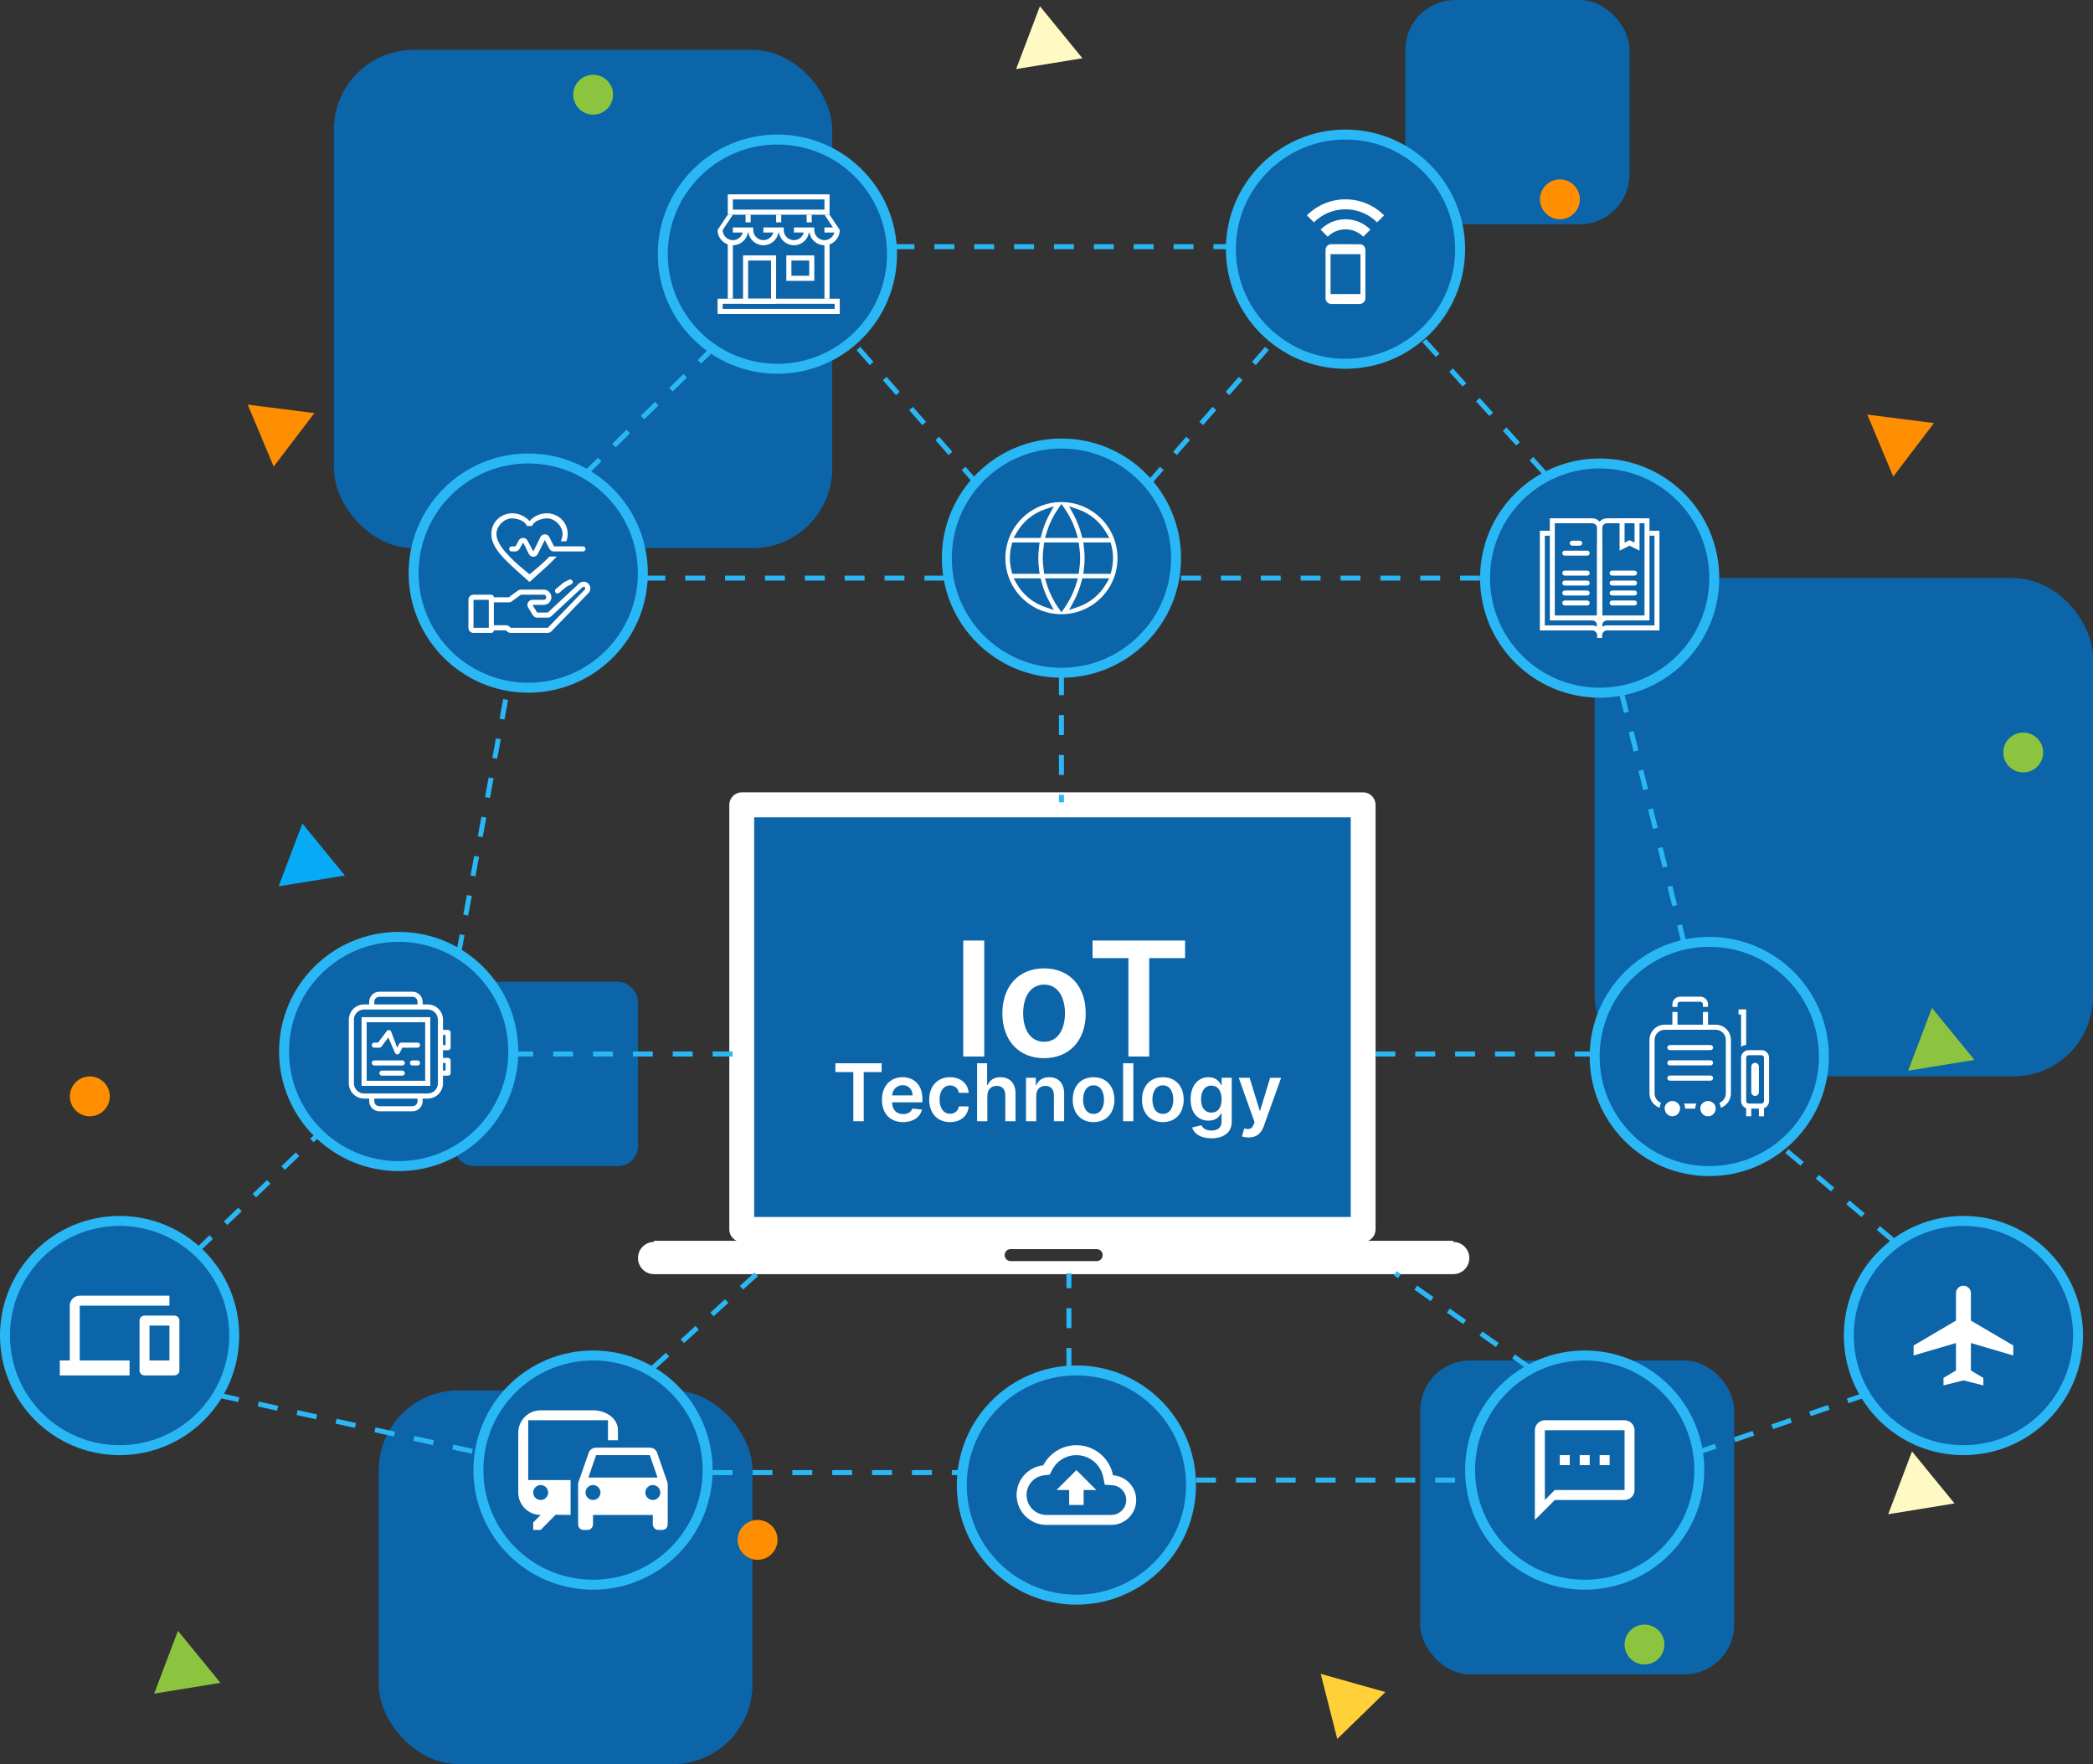 <svg xmlns="http://www.w3.org/2000/svg" width="420" height="354" fill="none" viewBox="0 0 420 354">
    <rect x="0" y="0" width="420" height="354" fill="#333333" stroke="none"/>
    <rect width="75" height="75" x="76" y="279" fill="#0C64A9" rx="16"/>
    <rect width="100" height="100" x="320" y="116" fill="#0C64A9" rx="16"/>
    <rect width="100" height="100" x="67" y="10" fill="#0C64A9" rx="16"/>
    <rect width="45" height="45" x="282" fill="#0C64A9" rx="10"/>
    <rect width="63" height="63" x="285" y="273" fill="#0C64A9" rx="10"/>
    <rect width="37" height="37" x="91.027" y="197" fill="#0C64A9" rx="4"/>
    <path fill="#FF8F00" d="M374.711 83.194l13.372 1.703-8.16 10.729-5.212-12.432zM49.711 81.194l13.372 1.703-8.16 10.729-5.212-12.432z"/>
    <path fill="#FFF9C4" d="M208.681 1.25l8.528 10.44-13.304 2.166 4.776-12.605zM383.681 291.251l8.528 10.439-13.304 2.166 4.776-12.605z"/>
    <path fill="#FFD037" d="M278.003 339.543l-9.655 9.407-3.319-13.064 12.974 3.657z"/>
    <path fill="#8CC440" d="M35.709 327.251l8.528 10.439-13.305 2.166 4.777-12.605zM387.681 202.251l8.528 10.439-13.304 2.166 4.776-12.605z"/>
    <circle cx="119.027" cy="19" r="4" fill="#8CC440"/>
    <circle cx="330" cy="330" r="4" fill="#8CC440"/>
    <circle cx="406" cy="151" r="4" fill="#8CC440"/>
    <circle cx="18.027" cy="220" r="4" fill="#FF8F00"/>
    <circle cx="313.027" cy="40" r="4" fill="#FF8F00"/>
    <circle cx="152.027" cy="309" r="4" fill="#FF8F00"/>
    <path fill="#0C64A9" d="M150.961 162.264H271.038V244.297H150.961z"/>
    <circle cx="106" cy="115" r="23" fill="#0C64A9" stroke="#2AB7F6" stroke-width="2"/>
    <path fill="#fff" d="M114.654 117.244c.252-.126.354-.433.228-.685-.126-.252-.433-.355-.685-.229l-.915.458c-.106.053-.205.118-.296.193l-1.441 1.201c-.216.181-.245.503-.065.719.181.217.503.246.719.066l1.441-1.201c.03-.025.063-.047.099-.065l.915-.457z"/>
    <path fill="#fff" fill-rule="evenodd" d="M102.1 119.851h-2.994c0-.282-.228-.511-.51-.511H95c-.552 0-1 .448-1 1V126c0 .552.448 1 1 1h3.596c.282 0 .51-.229.51-.511h2.429l.227.221c.191.186.446.29.712.29h7.443c.277 0 .541-.112.734-.311l7.432-7.672c.912-.942.08-2.5-1.21-2.265-.253.046-.488.163-.677.339l-6.263 5.824h-2.137l-.944-1.532h2.26c.846 0 1.532-.686 1.532-1.532s-.686-1.532-1.532-1.532h-4.581c-.216 0-.427.069-.602.197l-1.829 1.335zm15.25-1.545c.221-.228.019-.607-.294-.55-.062.012-.119.04-.164.083l-6.264 5.824c-.189.175-.437.273-.695.273h-2.137c-.354 0-.683-.184-.869-.485l-.944-1.532c-.419-.681.07-1.557.869-1.557h2.26c.282 0 .511-.229.511-.511 0-.282-.229-.511-.511-.511h-4.581l-1.828 1.336c-.175.127-.386.196-.603.196h-2.994v4.596h2.429c.266 0 .522.104.712.29l.227.221h7.443l7.433-7.673zm-22.329 2.056h3.064v5.617h-3.064v-5.617z" clip-rule="evenodd"/>
    <path fill="#fff" d="M109.704 103c-1.333 0-2.612.609-3.447 1.57-.835-.961-2.114-1.57-3.447-1.57-2.359 0-4.212 1.818-4.212 4.132 0 2.833 2.591 5.143 6.518 8.644l.031.027 1.11.984 1.111-.992.01-.008c1.745-1.553 3.228-2.872 4.338-4.106h-1.45c-1.08 1.124-2.431 2.303-3.932 3.499l-.077.075-.076-.075c-4.009-3.244-6.562-5.876-6.562-8.048 0-1.502 1.532-3.111 3.064-3.111 1.179 0 2.658.503 3.064 1.532h1.021c.398-1.029 1.884-1.532 3.064-1.532 1.532 0 3.064 1.609 3.064 3.111 0 .465-.129.961-.367 1.485h1.145c.159-.485.243-.976.243-1.485 0-2.314-1.854-4.132-4.213-4.132z"/>
    <path fill="#fff" d="M111.169 109.638l-.935-1.868c-.37-.74-1.426-.737-1.791.005l-1.42 2.885-1.17-2.194c-.374-.702-1.379-.707-1.76-.009l-.644 1.181h-.766c-.282 0-.511.229-.511.511 0 .282.229.511.511.511h.696c.359 0 .69-.193.868-.504l.734-1.284 1.148 2.297c.368.737 1.42.737 1.789 0l1.403-2.807.935 1.765c.173.328.513.533.884.533h5.841c.282 0 .51-.229.51-.511 0-.282-.228-.511-.51-.511h-5.812z"/>
    <circle cx="80" cy="211" r="23" fill="#0C64A9" stroke="#2AB7F6" stroke-width="2"/>
    <path fill="#fff" fill-rule="evenodd" d="M76.128 200.021h6.638c.564 0 1.021.458 1.021 1.022v.51h-8.68v-.51c0-.564.457-1.022 1.02-1.022zm9.702 1.532h-1.022v-.51c0-1.129-.914-2.043-2.042-2.043h-6.638c-1.128 0-2.043.914-2.043 2.043v.51h-1.021c-1.692 0-3.064 1.372-3.064 3.064v12.766c0 1.692 1.372 3.064 3.064 3.064h1.021v.51c0 1.129.915 2.043 2.043 2.043h6.638c1.128 0 2.042-.914 2.042-2.043v-.51h1.022c1.692 0 3.064-1.372 3.064-3.064v-1.532h1.02c.283 0 .511-.229.511-.511v-2.553c0-.282-.228-.51-.51-.51h-1.021v-1.532h1.02c.283 0 .511-.229.511-.511v-3.064c0-.282-.228-.51-.51-.51h-1.021v-2.043c0-1.692-1.372-3.064-3.064-3.064zm-10.724 19.404v-.51h8.681v.51c0 .564-.457 1.022-1.021 1.022h-6.638c-.564 0-1.022-.458-1.022-1.022zm10.724-18.383H73.064c-1.128 0-2.043.915-2.043 2.043v12.766c0 1.128.915 2.043 2.043 2.043H85.83c1.128 0 2.042-.915 2.042-2.043V204.617c0-1.128-.914-2.043-2.042-2.043zm3.064 10.724v1.532h.51v-1.532h-.51zm.51-3.575h-.51v-2.042h.51v2.042zm-15.83-4.595H85.32v11.744H73.574v-11.744zm-1.02 12.766v-13.788H86.34v13.788H72.553z" clip-rule="evenodd"/>
    <path fill="#fff" fill-rule="evenodd" d="M80.53 209.213h3.259c.282 0 .51.228.51.511 0 .282-.228.51-.51.51h-3.064l-.533 1.068c-.194.387-.751.373-.925-.024l-1.35-3.086-1.379 1.838c-.096.128-.248.204-.408.204h-1.022c-.282 0-.51-.228-.51-.51 0-.283.228-.511.51-.511h.766l1.739-2.318c.242-.323.745-.251.886.127l1.205 3.212.37-.739c.086-.173.263-.282.456-.282zm-5.422 3.574c-.282 0-.51.229-.51.511 0 .282.228.511.51.511h5.617c.282 0 .511-.229.511-.511 0-.282-.229-.511-.51-.511h-5.618zm7.15.511c0-.282.228-.511.51-.511h1.021c.282 0 .51.229.51.511 0 .282-.228.511-.51.511h-1.021c-.282 0-.51-.229-.51-.511zm-5.618 1.532c-.282 0-.51.229-.51.511 0 .282.228.51.51.51h4.085c.282 0 .511-.228.511-.51 0-.282-.229-.511-.51-.511H76.64z" clip-rule="evenodd"/>
    <circle cx="343" cy="212" r="23" fill="#0C64A9" stroke="#2AB7F6" stroke-width="2"/>
    <path fill="#fff" d="M337.126 222.468c0 .846-.686 1.532-1.532 1.532s-1.532-.686-1.532-1.532.686-1.531 1.532-1.531 1.532.685 1.532 1.531zM344.275 222.468c0 .846-.686 1.532-1.532 1.532s-1.532-.686-1.532-1.532.686-1.531 1.532-1.531 1.532.685 1.532 1.531z"/>
    <path fill="#fff" fill-rule="evenodd" d="M337.128 201.021h4.085c.282 0 .51.229.51.511v.511h1.022v-.511c0-.846-.686-1.532-1.532-1.532h-4.085c-.846 0-1.532.686-1.532 1.532v.511h1.021v-.511c0-.282.229-.511.511-.511zm-.511 2.043h-1.021v2.553h-1.532c-1.692 0-3.064 1.372-3.064 3.064v10.723c0 1.336.855 2.473 2.048 2.892.024-.354.12-.689.273-.988-.761-.298-1.3-1.038-1.3-1.904v-10.723c0-1.128.915-2.043 2.043-2.043h10.213c1.128 0 2.042.915 2.042 2.043v10.723c0 .866-.539 1.606-1.3 1.904.154.299.25.634.273.988 1.193-.419 2.048-1.556 2.048-2.892v-10.723c0-1.692-1.371-3.064-3.063-3.064h-1.532v-2.553h-1.022v2.553h-5.106v-2.553zm7.66 19.404c0-.392-.148-.75-.39-1.021h-2.284c-.243.271-.39.629-.39 1.021h3.064zm-6.341-1.021h2.468c-.137.313-.213.658-.213 1.021h-2.042c0-.363-.076-.708-.213-1.021zm-3.482 0c-.243.271-.39.629-.39 1.021h3.064c0-.392-.148-.75-.39-1.021h-2.284z" clip-rule="evenodd"/>
    <path fill="#fff" d="M334.574 210.213c0-.282.229-.511.511-.511h8.17c.282 0 .511.229.511.511 0 .282-.229.51-.511.51h-8.17c-.282 0-.511-.228-.511-.51zM334.574 216.341c0-.282.229-.511.511-.511h8.17c.282 0 .511.229.511.511 0 .282-.229.51-.511.51h-8.17c-.282 0-.511-.228-.511-.51zM334.574 213.276c0-.282.229-.51.511-.51h8.17c.282 0 .511.228.511.51 0 .282-.229.511-.511.511h-8.17c-.282 0-.511-.229-.511-.511zM351.426 214.042c0-.423.343-.766.766-.766s.766.343.766.766v5.107c0 .423-.343.766-.766.766s-.766-.343-.766-.766v-5.107z"/>
    <path fill="#fff" fill-rule="evenodd" d="M348.871 202.553h1.532v7.149c-.392 0-.75.147-1.021.39v-6.518h-.511v-1.021zm4.596 9.191h-2.553c-.282 0-.511.229-.511.511v8.681c0 .282.229.51.511.51h2.553c.282 0 .51-.228.51-.51v-8.681c0-.282-.228-.511-.51-.511zm-4.085 9.192c0 .667.426 1.234 1.021 1.444V224h1.021v-1.532h1.532V224h1.021v-1.62c.595-.21 1.022-.777 1.022-1.444v-8.681c0-.846-.686-1.532-1.532-1.532h-2.553c-.846 0-1.532.686-1.532 1.532v8.681z" clip-rule="evenodd"/>
    <circle cx="394" cy="268" r="23" fill="#0C64A9" stroke="#2AB7F6" stroke-width="2"/>
    <path fill="#fff" d="M404 272v-2l-8.5-5v-5.5c0-.83-.67-1.5-1.5-1.5s-1.5.67-1.5 1.5v5.5l-8.5 5v2l8.5-2.5v5.5l-2.5 1.5v1.5l4-1 4 1v-1.5l-2.5-1.5v-5.5l8.5 2.5z"/>
    <circle cx="24" cy="268" r="23" fill="#0C64A9" stroke="#2AB7F6" stroke-width="2"/>
    <path fill="#fff" d="M16 262h18v-2H16c-1.1 0-2 .9-2 2v11h-2v3h14v-3H16v-11zm19 2h-6c-.55 0-1 .45-1 1v10c0 .55.45 1 1 1h6c.55 0 1-.45 1-1v-10c0-.55-.45-1-1-1zm-1 9h-4v-7h4v7z"/>
    <circle cx="318" cy="295" r="23" fill="#0C64A9" stroke="#2AB7F6" stroke-width="2"/>
    <path fill="#fff" d="M326 285h-16c-1.1 0-2 .9-2 2v18l4-4h14c1.1 0 2-.9 2-2v-12c0-1.1-.9-2-2-2zm0 14h-14l-2 2v-14h16v12zm-13-7h2v2h-2v-2zm4 0h2v2h-2v-2zm4 0h2v2h-2v-2z"/>
    <circle cx="216" cy="298" r="23" fill="#0C64A9" stroke="#2AB7F6" stroke-width="2"/>
    <path fill="#fff" d="M223.35 296.04c-.68-3.45-3.71-6.04-7.35-6.04-2.89 0-5.4 1.64-6.65 4.04-3.01.32-5.35 2.87-5.35 5.96 0 3.31 2.69 6 6 6h13c2.76 0 5-2.24 5-5 0-2.64-2.05-4.78-4.65-4.96zM223 304h-13c-2.21 0-4-1.79-4-4 0-2.05 1.53-3.76 3.56-3.97l1.07-.11.5-.95c.95-1.83 2.81-2.97 4.87-2.97 2.62 0 4.88 1.86 5.39 4.43l.3 1.5 1.53.11c1.56.1 2.78 1.41 2.78 2.96 0 1.65-1.35 3-3 3zm-11-5h2.55v3h2.9v-3H220l-4-4-4 4z"/>
    <circle cx="119" cy="295" r="23" fill="#0C64A9" stroke="#2AB7F6" stroke-width="2"/>
    <path fill="#fff" d="M119 283h-10.5c-2.49 0-4.5 2.01-4.5 4.5v12c0 2.49 2.01 4.5 4.5 4.5l-1.5 1.5v1.5h1.5l3-3.045 3 .045v-7H106v-12h16v4h2v-2c0-2.49-2.51-4-5-4zm-10.5 15c.825 0 1.5.675 1.5 1.5s-.675 1.5-1.5 1.5-1.5-.675-1.5-1.5.675-1.5 1.5-1.5zm23.355-6.51c-.21-.6-.78-.99-1.455-.99h-10.785c-.69 0-1.245.39-1.47.99L116 297.655l.015 8.265c0 .57.465 1.08 1.035 1.08h.93c.57 0 1.02-.57 1.02-1.14V304h12v1.86c0 .57.465 1.14 1.035 1.14h.915c.57 0 1.035-.51 1.035-1.08l.015-2.055v-6.21l-2.145-6.165zm-12.24.51H130.4l1.545 4.5H118.07l1.545-4.5zm-.615 9c-.825 0-1.5-.675-1.5-1.5s.675-1.5 1.5-1.5 1.5.675 1.5 1.5-.675 1.5-1.5 1.5zm12 0c-.825 0-1.5-.675-1.5-1.5s.675-1.5 1.5-1.5 1.5.675 1.5 1.5-.675 1.5-1.5 1.5zM201.604 251.86c0-.668.532-1.204 1.198-1.204h17.269c.667 0 1.203.535 1.203 1.204 0 .667-.536 1.206-1.203 1.206h-17.269c-.663-.002-1.198-.54-1.198-1.206zm69.44-7.66H151.338v-80.184h119.706V244.2zm23.803 8.25c0-1.784-1.442-3.229-3.219-3.229v-.23h-17.076c.871-.39 1.482-1.263 1.482-2.286v-85.2c0-1.384-1.115-2.505-2.497-2.505H148.842c-1.373 0-2.493 1.121-2.493 2.505v85.199c0 1.016.61 1.896 1.48 2.286h-16.585v.224c-1.776-.002-3.217 1.447-3.217 3.232 0 1.786 1.441 3.234 3.217 3.234h160.384c1.779-.002 3.219-1.447 3.219-3.23z"/>
    <circle cx="321" cy="116" r="23" fill="#0C64A9" stroke="#2AB7F6" stroke-width="2"/>
    <path fill="#fff" fill-rule="evenodd" d="M319.5 126.5c.552 0 1 .448 1 1v.5h1v-.5c0-.552.448-1 1-1H333v-20h-2v1h1v18h-9.5c-.364 0-.706.097-1 .268V109h-1v16.768c-.294-.171-.636-.268-1-.268H310v-18h1v-1h-2v20h10.5z" clip-rule="evenodd"/>
    <path fill="#fff" fill-rule="evenodd" d="M311 124.5h8.5c.552 0 1 .448 1 1v1.5h1v-21c0-1.105-.895-2-2-2H311v20.5zm8.5-19.5H312v18.5h8.5V106c0-.552-.448-1-1-1z" clip-rule="evenodd"/>
    <path fill="#fff" fill-rule="evenodd" d="M331 124.5h-8.5c-.552 0-1 .448-1 1v1.5h-1v-21c0-1.105.895-2 2-2h8.5v20.5zm-8.5-19.5h7.5v18.5h-8.5V106c0-.552.448-1 1-1z" clip-rule="evenodd"/>
    <path fill="#fff" fill-rule="evenodd" d="M327 109.5l2 1V104h-4v6.5l2-1zm-1-.618l1-.5 1 .5V105h-2v3.882z" clip-rule="evenodd"/>
    <path fill="#fff" d="M323 121c0-.276.224-.5.5-.5h4.5c.276 0 .5.224.5.5s-.224.5-.5.5h-4.5c-.276 0-.5-.224-.5-.5zM313.5 121c0-.276.224-.5.5-.5h4.5c.276 0 .5.224.5.5s-.224.5-.5.5H314c-.276 0-.5-.224-.5-.5zM323 119c0-.276.224-.5.5-.5h4.5c.276 0 .5.224.5.5s-.224.5-.5.5h-4.5c-.276 0-.5-.224-.5-.5zM313.5 119c0-.276.224-.5.5-.5h4.5c.276 0 .5.224.5.5s-.224.5-.5.5H314c-.276 0-.5-.224-.5-.5zM323 117c0-.276.224-.5.5-.5h4.5c.276 0 .5.224.5.5s-.224.5-.5.5h-4.5c-.276 0-.5-.224-.5-.5zM313.5 117c0-.276.224-.5.5-.5h4.5c.276 0 .5.224.5.5s-.224.5-.5.5H314c-.276 0-.5-.224-.5-.5zM323 115c0-.276.224-.5.5-.5h4.5c.276 0 .5.224.5.5s-.224.5-.5.5h-4.5c-.276 0-.5-.224-.5-.5zM313.5 115c0-.276.224-.5.5-.5h4.5c.276 0 .5.224.5.5s-.224.5-.5.5H314c-.276 0-.5-.224-.5-.5zM313.5 111c0-.276.224-.5.5-.5h4.5c.276 0 .5.224.5.5s-.224.5-.5.5H314c-.276 0-.5-.224-.5-.5zM315 109c0-.276.224-.5.5-.5h1.5c.276 0 .5.224.5.5s-.224.5-.5.5h-1.5c-.276 0-.5-.224-.5-.5z"/>
    <circle cx="213" cy="112" r="23" fill="#0C64A9" stroke="#2AB7F6" stroke-width="2"/>
    <path fill="#fff" stroke="#0C64A9" stroke-width=".75" d="M221.304 107.575h.652l-.328-.564c-1.196-2.056-3.103-3.652-5.399-4.438l-.907-.31.456.843c.705 1.304 1.246 2.715 1.623 4.187l.072.282h3.831zm-7.996-5.34l-.308-.446-.308.446c-1.018 1.471-1.816 3.102-2.343 4.857l-.145.483H215.796l-.145-.483c-.527-1.755-1.325-3.386-2.343-4.857zm-9.96 12.256l.071.284h4.772l-.051-.42c-.095-.785-.165-1.561-.165-2.355s.07-1.57.165-2.355l.051-.42h-4.772l-.071.284c-.198.792-.323 1.627-.323 2.491 0 .864.125 1.699.323 2.491zm1.348 1.934h-.65l.325.563c1.197 2.07 3.105 3.653 5.4 4.439l.907.31-.456-.843c-.705-1.304-1.246-2.715-1.623-4.187l-.072-.282h-3.831zm3.54-8.85h.291l.072-.282c.377-1.472.918-2.883 1.623-4.187l.456-.843-.907.31c-2.295.786-4.203 2.369-5.4 4.439l-.325.563h4.19zm4.456 14.19l.308.446.308-.446c1.018-1.471 1.816-3.102 2.343-4.857l.145-.483H210.204l.145.483c.527 1.755 1.325 3.386 2.343 4.857zm3.116-6.99h.327l.045-.324c.108-.799.195-1.61.195-2.451s-.087-1.664-.196-2.451l-.044-.324h-6.27l-.044.324c-.109.787-.196 1.61-.196 2.451s.087 1.652.195 2.451l.045.324h5.943zm-.03 6.119l-.456.843.907-.31c2.296-.786 4.203-2.382 5.399-4.438l.328-.564H217.473l-.072.282c-.377 1.472-.918 2.883-1.623 4.187zm2.082-6.539l-.051.42h4.772l.071-.284c.198-.792.323-1.627.323-2.491 0-.864-.125-1.699-.323-2.491l-.071-.284h-4.772l.051.42c.095.785.165 1.561.165 2.355s-.07 1.57-.165 2.355zM201.375 112c0-6.417 5.197-11.625 11.613-11.625 6.429 0 11.637 5.208 11.637 11.625s-5.208 11.625-11.637 11.625c-6.416 0-11.613-5.208-11.613-11.625z"/>
    <circle cx="270" cy="50" r="23" fill="#0C64A9" stroke="#2AB7F6" stroke-width="2"/>
    <path fill="#fff" d="M265 46.07l1.43 1.43c.91-.91 2.18-1.48 3.57-1.48 1.39 0 2.66.57 3.57 1.48l1.43-1.43c-1.28-1.28-3.05-2.07-5-2.07-1.95 0-3.72.79-5 2.07zm5-6.07c-3.02 0-5.76 1.23-7.75 3.21l1.41 1.41C265.28 43 267.53 42 270 42c2.47 0 4.72 1 6.34 2.62l1.41-1.41C275.76 41.23 273.02 40 270 40zm2.86 9.01l-5.72-.01c-.63 0-1.14.51-1.14 1.14v9.71c0 .63.51 1.14 1.14 1.14h5.71c.63 0 1.14-.51 1.14-1.14v-9.71c.01-.63-.5-1.13-1.13-1.13zM273 59h-6v-8h6v8z"/>
    <circle cx="156" cy="51" r="23" fill="#0C64A9" stroke="#2AB7F6" stroke-width="2"/>
    <path fill="#fff" fill-rule="evenodd" d="M167.489 60.958h-22.468v1.021h22.468v-1.021zM144 59.937V63h24.511v-3.063H144zM165.447 40.021h-18.383v2.043h18.383V40.02zM146.043 39v4.085h20.426V39h-20.426z" clip-rule="evenodd"/>
    <path fill="#fff" fill-rule="evenodd" d="M154.722 52.276h-4.595v7.66h4.595v-7.66zm-5.617-1.021v9.702h6.639v-9.702h-6.639zM162.385 52.276h-3.575v3.064h3.575v-3.064zm-4.596-1.021v5.106h5.617v-5.106h-5.617zM145.021 46.149l2.043-3.064h-1.021L144 46.149h1.021zm6.129 0c0 1.128.915 2.042 2.043 2.042.951 0 1.751-.65 1.978-1.531h-1.98v-1.022h4.086v.588c.04 1.092.938 1.965 2.041 1.965.951 0 1.751-.65 1.978-1.531h-1.976v-1.022h4.085v.58c.037 1.096.937 1.973 2.042 1.973.952 0 1.751-.65 1.978-1.531h-1.98v-1.022h1.705l-1.702-2.553h1.021l2.043 3.064h-.001c0 1.692-1.372 3.064-3.064 3.064-1.518 0-2.779-1.104-3.022-2.553h-.086c-.243 1.449-1.503 2.553-3.021 2.553s-2.779-1.104-3.022-2.553h-.082c-.243 1.449-1.503 2.553-3.021 2.553s-2.779-1.104-3.022-2.553h-.086c-.243 1.449-1.503 2.553-3.021 2.553-1.692 0-3.064-1.372-3.064-3.064h1.021c0 1.128.915 2.042 2.043 2.042.952 0 1.751-.65 1.978-1.531h-1.98v-1.022h4.086v.51h.002zm-.512-3.064h-1.021v1.532h1.021v-1.532zm5.108 0h1.021v1.532h-1.021v-1.532zm7.146 0h-1.021v1.532h1.021v-1.532z" clip-rule="evenodd"/>
    <path fill="#fff" d="M146.043 48.702h1.021v11.234h-1.021V48.702zM165.445 48.702h1.022v11.234h-1.022V48.702z"/>
    <path stroke="#2AB7F6" stroke-dasharray="4 4" d="M213 135.5V161"/>
    <path fill="#06AAF5" d="M60.681 165.251l8.528 10.439-13.304 2.166 4.776-12.605z"/>
    <path fill="#fff" d="M197.511 188.727h-4.216V212h4.216v-23.273zm11.998 23.614c5.113 0 8.363-3.602 8.363-9 0-5.409-3.25-9.023-8.363-9.023-5.114 0-8.364 3.614-8.364 9.023 0 5.398 3.25 9 8.364 9zm.022-3.296c-2.829 0-4.216-2.522-4.216-5.715 0-3.194 1.387-5.75 4.216-5.75 2.784 0 4.171 2.556 4.171 5.75 0 3.193-1.387 5.715-4.171 5.715zm9.71-16.784h7.194V212h4.181v-19.739h7.194v-3.534h-18.569v3.534zM167.636 215.131h3.597V225h2.091v-9.869h3.596v-1.767h-9.284v1.767zm13.581 10.039c2.034 0 3.432-.994 3.796-2.511l-1.921-.216c-.278.739-.96 1.125-1.846 1.125-1.33 0-2.21-.875-2.228-2.369h6.08v-.631c0-3.062-1.841-4.409-3.989-4.409-2.5 0-4.13 1.835-4.13 4.529 0 2.738 1.608 4.482 4.238 4.482zm-2.193-5.358c.063-1.113.887-2.051 2.114-2.051 1.182 0 1.977.864 1.988 2.051h-4.102zm11.621 5.358c2.193 0 3.591-1.301 3.739-3.153h-1.966c-.177.938-.853 1.477-1.756 1.477-1.284 0-2.114-1.074-2.114-2.858 0-1.761.847-2.818 2.114-2.818.989 0 1.597.637 1.756 1.477h1.966c-.143-1.892-1.62-3.136-3.75-3.136-2.557 0-4.171 1.847-4.171 4.511 0 2.642 1.574 4.5 4.182 4.5zm7.484-5.284c0-1.261.784-1.988 1.887-1.988 1.079 0 1.716.687 1.716 1.863V225h2.056v-5.557c0-2.108-1.193-3.284-3.005-3.284-1.341 0-2.194.608-2.597 1.597h-.102v-4.392h-2.012V225h2.057v-5.114zm9.813 0c0-1.261.761-1.988 1.846-1.988 1.063 0 1.699.699 1.699 1.863V225h2.057v-5.557c.006-2.091-1.187-3.284-2.989-3.284-1.306 0-2.204.625-2.602 1.597h-.102v-1.483h-1.966V225h2.057v-5.114zm11.5 5.284c2.557 0 4.182-1.801 4.182-4.5 0-2.704-1.625-4.511-4.182-4.511-2.557 0-4.182 1.807-4.182 4.511 0 2.699 1.625 4.5 4.182 4.5zm.011-1.647c-1.415 0-2.108-1.262-2.108-2.858 0-1.597.693-2.875 2.108-2.875 1.392 0 2.085 1.278 2.085 2.875 0 1.596-.693 2.858-2.085 2.858zm7.973-10.159h-2.057V225h2.057v-11.636zm5.922 11.806c2.557 0 4.182-1.801 4.182-4.5 0-2.704-1.625-4.511-4.182-4.511-2.557 0-4.182 1.807-4.182 4.511 0 2.699 1.625 4.5 4.182 4.5zm.011-1.647c-1.414 0-2.108-1.262-2.108-2.858 0-1.597.694-2.875 2.108-2.875 1.392 0 2.086 1.278 2.086 2.875 0 1.596-.694 2.858-2.086 2.858zm9.712 4.897c2.358 0 4.097-1.079 4.097-3.278v-8.869h-2.029v1.443h-.113c-.313-.631-.966-1.557-2.506-1.557-2.017 0-3.602 1.58-3.602 4.449 0 2.847 1.585 4.267 3.596 4.267 1.495 0 2.193-.801 2.512-1.443h.102v1.653c0 1.25-.852 1.779-2.023 1.779-1.239 0-1.784-.586-2.034-1.063l-1.852.449c.375 1.188 1.63 2.17 3.852 2.17zm.017-5.159c-1.358 0-2.074-1.056-2.074-2.664 0-1.586.705-2.75 2.074-2.75 1.324 0 2.051 1.096 2.051 2.75 0 1.664-.738 2.664-2.051 2.664zm7.466 4.995c1.602 0 2.528-.83 3.023-2.199l3.505-9.773-2.198-.011-2.018 6.591h-.09l-2.012-6.591h-2.182l3.165 8.909-.176.471c-.392.966-.983 1.04-1.881.785l-.477 1.596c.278.119.778.222 1.341.222z"/>
    <path stroke="#2AB7F6" stroke-dasharray="4 4" d="M129.5 116h61M237 116h61M230.5 97l25-28.5M196 97l-25-28.5M147 211.5h-44M320 211.5h-44M39.5 251L64 227.5M44 280l52 11.5m47 4h50m47 1.5h55m45.5-5.5L374 280m6-31l-22-18.5m-143.5 44v-19m-83.5 19l21-19m155 19l-27-19m-188-64l10-54m236 52l-12.5-50M310 95l-24.5-27m-168 27L143 70m36.5-20.5h67"/>
</svg>
